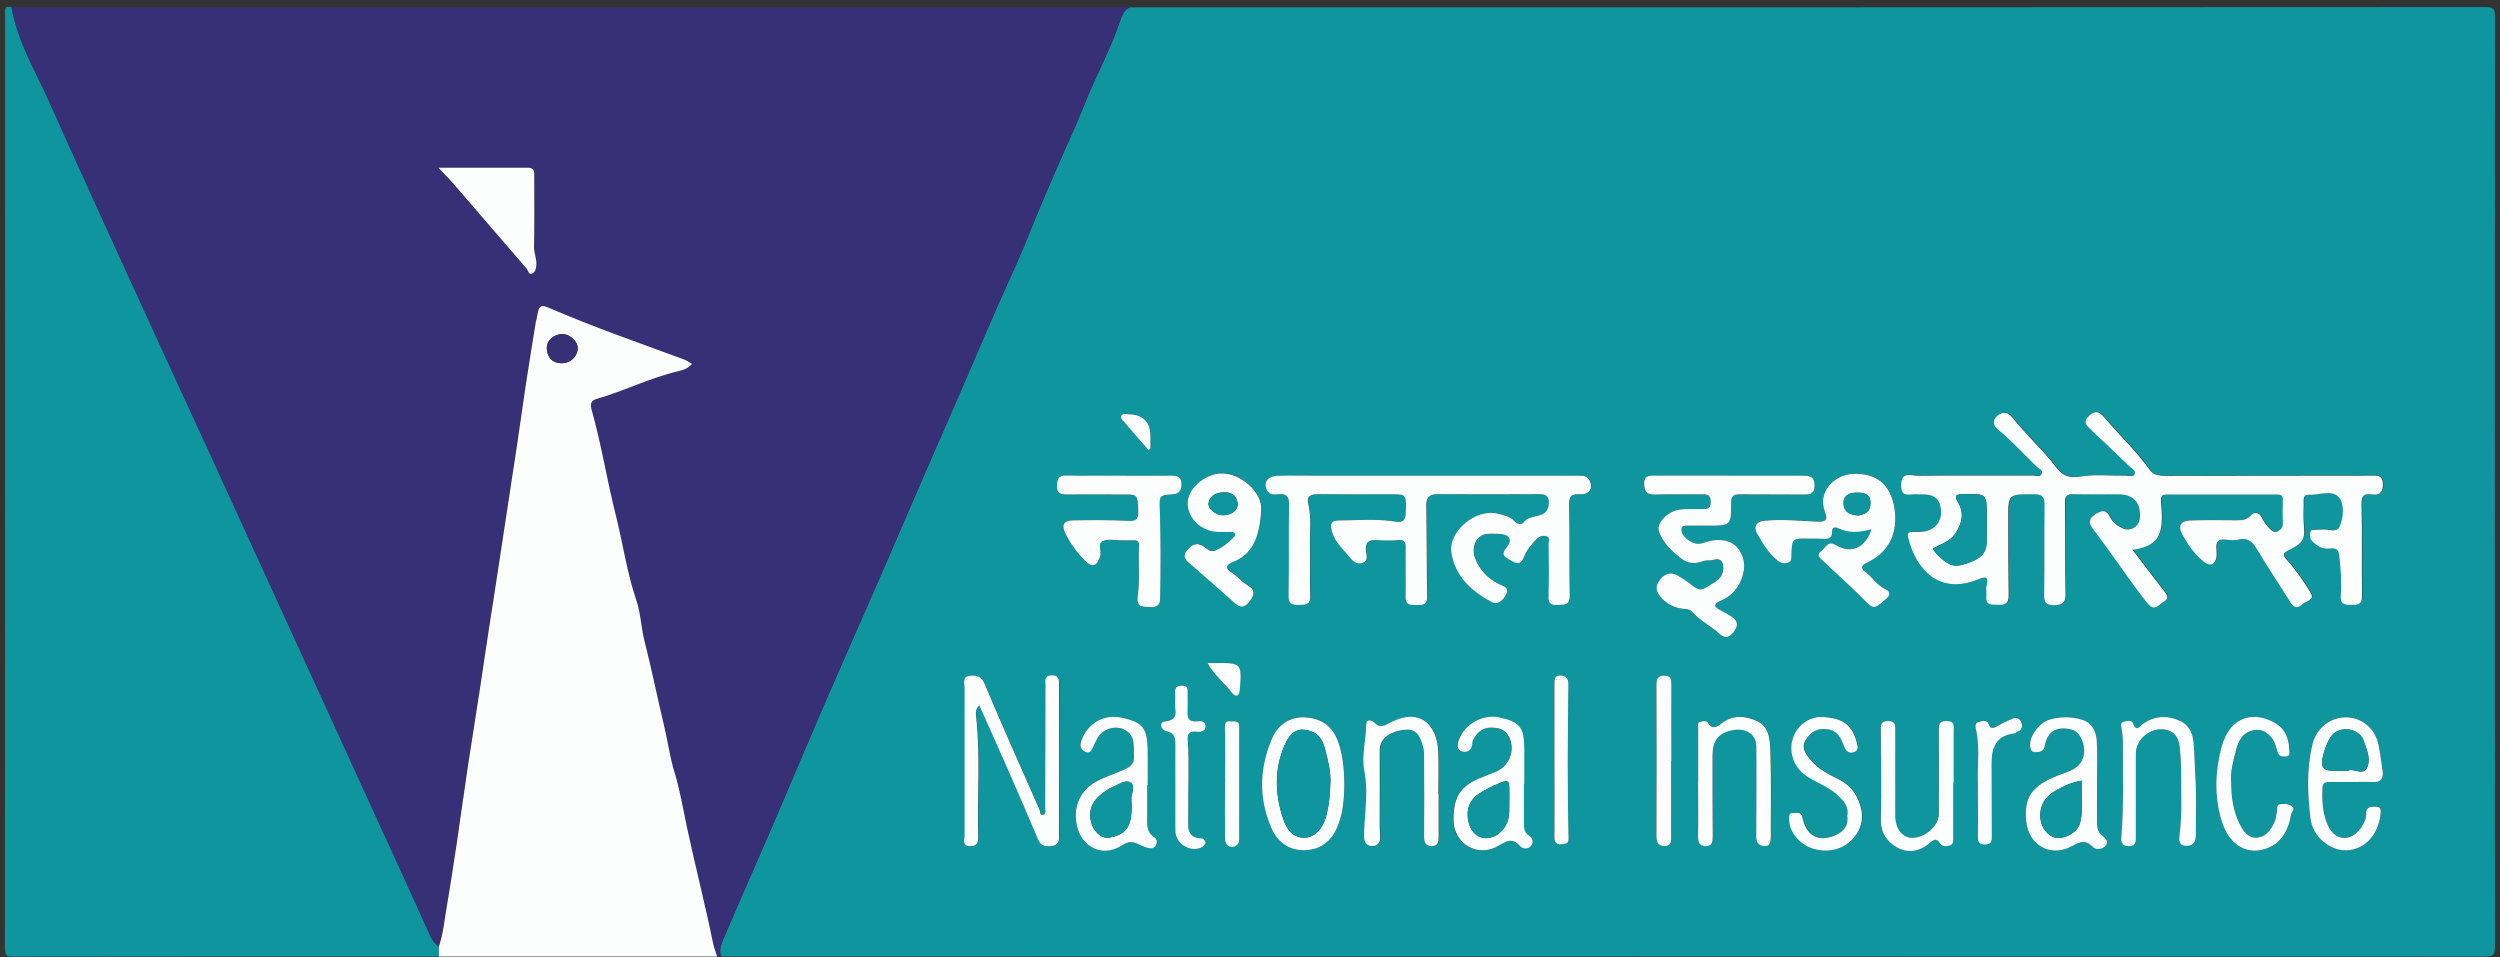 <svg width="141" height="54" viewBox="0 0 141 54" fill="none" xmlns="http://www.w3.org/2000/svg">
<rect x="0" y="0" width="141" height="54" fill="#333333" stroke="none"/>
<g clip-path="url(#clip0_20_301)">
<path d="M63.716 0.415C89.198 0.415 114.68 0.415 140.162 0.398C140.654 0.398 140.722 0.523 140.717 0.978C140.705 18.445 140.705 35.913 140.717 53.38C140.717 53.847 140.637 53.955 140.15 53.955C106.99 53.938 73.824 53.943 40.663 53.943C40.522 53.494 40.737 53.096 40.901 52.721C41.773 50.669 42.685 48.628 43.568 46.582C44.57 44.252 45.55 41.904 46.558 39.573C47.583 37.203 48.636 34.85 49.667 32.48C50.958 29.512 52.226 26.528 53.534 23.567C54.418 21.56 55.267 19.537 56.145 17.53C56.768 16.109 57.442 14.705 58.014 13.261C58.506 12.016 59.044 10.789 59.571 9.561C60.114 8.299 60.703 7.054 61.213 5.775C61.819 4.24 62.629 2.797 63.155 1.233C63.263 0.909 63.371 0.574 63.716 0.415ZM120.275 31.002C121.56 30.825 121.979 30.325 121.956 29.08C121.956 28.808 121.922 28.535 121.905 28.262C121.888 28.04 121.934 27.881 122.211 27.881C124.295 27.881 126.385 27.881 128.468 27.881C128.678 27.881 128.791 27.938 128.78 28.182C128.763 28.631 128.769 29.08 128.78 29.529C128.78 29.74 128.672 29.854 128.514 29.944C128.321 30.058 128.191 29.944 128.055 29.819C127.868 29.643 127.721 29.439 127.608 29.205C127.443 28.87 127.189 28.83 126.962 29.075C126.707 29.348 126.424 29.336 126.107 29.331C125.252 29.331 124.391 29.314 123.536 29.342C123.044 29.359 122.857 29.643 123.083 30.07C123.406 30.689 123.808 31.274 124.374 31.706C124.703 31.957 124.997 31.803 125.043 31.371C125.071 31.081 124.963 30.7 125.11 30.53C125.297 30.314 125.694 30.484 125.999 30.45C126.079 30.445 126.158 30.45 126.232 30.433C126.702 30.302 127.007 30.45 127.268 30.877C127.908 31.934 128.593 32.968 129.25 34.02C129.454 34.344 129.68 34.247 129.89 34.066C130.094 33.889 130.609 33.844 130.343 33.406C129.952 32.769 129.522 32.139 129.023 31.581C128.752 31.274 128.78 31.189 129.097 31.03C129.975 30.575 130.037 30.439 129.958 29.461C129.929 29.132 129.946 28.796 129.958 28.466C129.963 28.228 129.878 27.87 130.258 27.892C130.852 27.927 131.623 27.551 131.996 28.108C132.251 28.489 132.2 29.205 131.979 29.694C131.809 30.075 131.305 29.797 130.96 29.859C130.864 29.876 130.762 29.859 130.671 29.87C130.552 29.888 130.365 29.808 130.331 30.001C130.303 30.166 130.269 30.331 130.422 30.49C130.705 30.791 131.022 30.979 131.453 30.928C131.736 30.894 131.923 30.951 131.962 31.309C132.047 32.065 132.104 32.821 132.047 33.577C132.008 34.083 132.257 34.105 132.642 34.105C133.01 34.105 133.259 34.105 133.248 33.599C133.219 31.877 133.259 30.155 133.219 28.438C133.208 27.949 133.355 27.807 133.803 27.87C134.239 27.932 134.431 27.773 134.426 27.29C134.426 26.75 134.08 26.818 133.752 26.818C129.969 26.818 126.186 26.818 122.404 26.829C121.99 26.829 121.532 26.852 121.282 26.5C120.524 25.42 119.561 24.527 118.712 23.533C118.474 23.248 118.247 23.095 117.879 23.413C117.483 23.754 117.681 23.965 117.947 24.215C118.672 24.897 119.391 25.579 120.105 26.267C120.241 26.397 120.495 26.517 120.433 26.704C120.365 26.926 120.093 26.818 119.912 26.818C119.057 26.829 118.179 26.727 117.347 26.869C116.747 26.971 116.362 26.824 116.045 26.403C115.269 25.38 114.306 24.527 113.513 23.521C113.253 23.197 112.941 23.203 112.658 23.453C112.364 23.709 112.488 24.033 112.715 24.215C113.508 24.857 114.182 25.613 114.906 26.318C115.025 26.437 115.263 26.494 115.184 26.704C115.105 26.915 114.878 26.807 114.719 26.812C112.556 26.818 110.393 26.801 108.23 26.824C107.856 26.824 107.267 26.54 107.25 27.335C107.233 28.148 107.822 27.802 108.202 27.87C108.258 27.881 108.321 27.87 108.377 27.87C109.108 27.864 109.414 28.086 109.493 28.683C109.578 29.325 109.244 29.819 108.604 29.956C108.377 30.001 108.139 29.99 107.907 29.99C107.698 29.99 107.585 30.024 107.647 30.291C108.055 32.048 109.374 33.582 111.599 32.661C112.018 32.491 112.205 32.497 112.069 33.025C112.024 33.207 112.069 33.417 112.058 33.611C112.007 34.196 112.426 34.083 112.76 34.099C113.151 34.122 113.321 33.986 113.315 33.565C113.293 32.139 113.298 30.712 113.293 29.285C113.293 27.847 113.292 27.858 114.736 27.864C115.184 27.864 115.354 27.989 115.342 28.466C115.314 30.149 115.342 31.832 115.32 33.514C115.314 33.963 115.422 34.128 115.892 34.122C116.373 34.117 116.532 33.969 116.526 33.469C116.492 31.769 116.515 30.064 116.492 28.364C116.492 27.989 116.588 27.847 116.973 27.858C117.811 27.881 118.649 27.87 119.487 27.87C120.359 27.87 120.771 28.309 120.722 29.188C120.694 29.689 120.184 29.996 119.731 29.779C119.431 29.637 119.176 29.45 119.023 29.132C118.836 28.734 118.593 28.751 118.23 28.972C117.834 29.211 117.811 29.484 118.043 29.785C119.114 31.166 120.054 32.639 121.141 34.009C121.56 34.537 121.798 34.071 122.07 33.923C122.438 33.724 122.211 33.48 122.036 33.258C121.469 32.531 120.909 31.792 120.297 30.99L120.275 31.002ZM80.602 26.829C78.558 26.829 76.508 26.829 74.464 26.829C73.682 26.829 72.906 26.818 72.125 26.829C71.542 26.841 71.287 27.148 71.451 27.597C71.576 27.927 71.87 27.898 72.136 27.875C72.55 27.841 72.731 27.961 72.72 28.427C72.691 30.149 72.72 31.871 72.691 33.588C72.686 34.031 72.85 34.128 73.235 34.117C73.603 34.111 73.931 34.156 73.914 33.599C73.88 32.661 73.92 31.724 73.897 30.786C73.875 29.99 73.988 29.194 73.801 28.398C73.699 27.983 73.96 27.864 74.345 27.87C75.789 27.887 77.233 27.87 78.671 27.881C79.328 27.881 79.351 27.961 79.3 28.978C79.271 29.581 78.852 29.433 78.541 29.393C77.527 29.257 76.519 29.348 75.511 29.353C75.019 29.353 75.03 29.626 75.149 30.018C75.324 30.604 75.777 30.979 76.134 31.422C76.304 31.633 76.564 31.883 76.893 31.741C77.204 31.604 77.074 31.286 77.057 31.058C77.012 30.57 77.227 30.433 77.669 30.462C78.059 30.49 78.45 30.496 78.835 30.462C79.198 30.427 79.311 30.536 79.3 30.905C79.277 31.826 79.311 32.741 79.294 33.662C79.283 34.202 79.645 34.111 79.974 34.122C80.313 34.134 80.517 34.071 80.511 33.645C80.477 31.945 80.489 30.24 80.46 28.54C80.455 28.069 80.619 27.87 81.1 27.87C83.009 27.887 84.923 27.887 86.831 27.87C87.244 27.87 87.397 28.017 87.369 28.421C87.307 29.325 86.316 28.944 85.959 29.456C85.846 29.615 85.608 29.586 85.449 29.404C85.189 29.114 84.815 29.046 84.47 28.967C83.241 28.666 81.678 29.99 81.876 31.189C82.097 32.514 83.003 33.338 84.118 33.94C84.487 34.139 84.781 33.889 84.962 33.531C85.166 33.127 84.826 33.071 84.6 32.963C83.937 32.644 83.45 32.156 83.207 31.462C82.986 30.837 83.292 30.2 83.83 30.121C84.056 30.087 84.294 30.104 84.532 30.109C85.149 30.121 85.364 30.439 84.979 30.894C84.617 31.32 84.968 31.451 85.172 31.576C85.427 31.729 85.766 31.951 85.959 31.439C86.112 31.036 86.384 30.717 86.684 30.405C86.865 30.212 87.052 30.189 87.256 30.251C87.448 30.314 87.358 30.518 87.358 30.661C87.369 31.638 87.386 32.616 87.352 33.594C87.335 34.02 87.471 34.145 87.873 34.122C88.235 34.099 88.564 34.156 88.552 33.594C88.518 31.894 88.552 30.189 88.518 28.489C88.507 28 88.637 27.836 89.13 27.875C89.651 27.915 89.889 27.546 89.679 27.108C89.538 26.807 89.254 26.829 88.977 26.829C86.191 26.829 83.399 26.829 80.613 26.829H80.602ZM97.505 26.829C96.101 26.829 94.696 26.829 93.292 26.829C92.958 26.829 92.714 26.864 92.731 27.29C92.743 27.676 92.845 27.91 93.298 27.898C94.153 27.875 95.013 27.892 95.868 27.887C96.163 27.887 96.469 27.824 96.486 28.285C96.503 28.802 96.152 28.705 95.846 28.717C95.478 28.728 95.104 28.7 94.736 28.745C94.051 28.83 93.388 29.529 93.57 30.007C93.807 30.644 94.3 31.104 94.827 31.513C95.2 31.803 95.597 31.82 96.033 31.661C96.231 31.587 96.441 31.638 96.656 31.576C96.95 31.491 97.199 31.599 97.194 32.019C97.194 32.69 96.661 32.849 96.237 33.133C95.88 33.372 95.648 33.207 95.387 32.98C95.166 32.798 94.917 32.65 94.674 32.497C94.226 32.218 93.864 32.355 93.575 32.764C93.286 33.173 93.479 33.503 93.773 33.798C94.096 34.117 94.498 34.304 94.951 34.344C95.132 34.361 95.314 34.372 95.433 34.509C95.874 35.015 96.486 35.31 96.973 35.748C97.312 36.055 97.539 35.958 97.771 35.668C98.026 35.356 98.066 35.043 97.675 34.793C97.477 34.668 97.278 34.543 97.069 34.441C96.673 34.247 96.576 34.077 97.069 33.878C97.556 33.679 97.913 33.321 98.139 32.855C98.439 32.23 98.479 31.57 98.066 30.99C97.72 30.501 97.171 30.422 96.605 30.484C96.378 30.513 96.163 30.604 95.936 30.661C95.529 30.763 94.917 30.365 94.844 29.961C94.804 29.728 94.9 29.649 95.127 29.654C95.517 29.666 95.908 29.654 96.299 29.654C97.624 29.654 97.641 29.654 97.635 28.358C97.635 27.938 97.805 27.881 98.156 27.887C99.328 27.904 100.495 27.887 101.667 27.898C102.046 27.898 102.358 27.909 102.341 27.364C102.33 26.841 102.018 26.835 101.65 26.835C100.268 26.835 98.881 26.835 97.499 26.835L97.505 26.829ZM105.552 29.853C105.212 30.916 104.391 31.252 103.524 30.723C103.071 30.45 102.953 30.928 102.709 31.093C102.42 31.286 102.658 31.468 102.8 31.604C103.541 32.315 104.317 32.997 105.042 33.724C105.699 34.384 105.671 34.395 106.384 33.776C106.65 33.548 106.605 33.344 106.361 33.236C105.874 33.025 105.631 32.559 105.229 32.264C104.963 32.065 104.934 31.9 105.303 31.729C106.463 31.184 106.984 30.223 106.888 28.967C106.775 27.489 105.982 26.642 104.481 26.721C103.53 26.773 102.466 27.676 102.936 28.87C103.117 29.331 102.947 29.433 102.539 29.416C101.531 29.376 100.518 29.268 99.51 29.365C99.068 29.41 98.887 29.706 99.102 30.081C99.419 30.632 99.742 31.178 100.246 31.599C100.444 31.763 100.625 31.792 100.829 31.735C101.067 31.667 101.033 31.439 101.044 31.246C101.078 30.365 101.089 30.354 101.99 30.371C102.245 30.371 102.499 30.371 102.749 30.382C103.066 30.405 103.355 30.41 103.338 29.961C103.332 29.706 103.553 29.723 103.666 29.779C104.278 30.092 104.9 30.018 105.552 29.848V29.853ZM55.245 39.778C55.794 41.006 56.337 42.205 56.864 43.41C57.442 44.729 58.008 46.048 58.574 47.372C58.733 47.742 59.027 47.764 59.344 47.719C59.588 47.685 59.746 47.56 59.746 47.258C59.735 44.343 59.741 41.427 59.746 38.516C59.746 38.169 59.577 38.061 59.276 38.096C58.886 38.135 58.982 38.448 58.982 38.681C58.971 40.989 58.971 43.297 58.965 45.604C58.965 45.73 59.039 45.911 58.869 45.957C58.654 46.014 58.699 45.792 58.654 45.69C57.617 43.331 56.558 40.983 55.567 38.607C55.369 38.135 55.092 38.078 54.718 38.118C54.27 38.169 54.418 38.545 54.418 38.812C54.418 41.591 54.418 44.365 54.418 47.145C54.418 47.401 54.259 47.708 54.724 47.73C55.154 47.753 55.194 47.474 55.188 47.167C55.126 44.962 55.318 42.757 55.086 40.557C55.063 40.324 54.984 40.051 55.256 39.784L55.245 39.778ZM63.172 26.829C62.159 26.829 61.145 26.841 60.132 26.824C59.707 26.818 59.622 27 59.611 27.392C59.599 27.802 59.769 27.892 60.126 27.892C61.157 27.881 62.193 27.892 63.223 27.892C64.192 27.892 64.158 27.892 64.197 28.836C64.22 29.342 64.027 29.399 63.58 29.382C62.566 29.336 61.553 29.336 60.539 29.353C59.984 29.365 59.848 29.615 60.092 30.104C60.364 30.661 60.732 31.155 61.157 31.593C61.609 32.053 61.864 31.957 62.051 31.371C62.147 31.076 61.842 30.644 62.249 30.502C62.544 30.399 62.906 30.479 63.235 30.479C63.467 30.479 63.705 30.484 63.937 30.479C64.163 30.467 64.26 30.57 64.243 30.791C64.186 31.724 64.299 32.661 64.169 33.594C64.129 33.878 64.124 34.208 64.531 34.225C64.9 34.242 65.421 34.372 65.432 33.787C65.466 32.104 65.471 30.422 65.415 28.739C65.392 28.006 65.358 27.938 66.083 27.892C66.457 27.87 66.638 27.733 66.638 27.324C66.638 26.915 66.434 26.829 66.089 26.835C65.115 26.846 64.141 26.835 63.167 26.835L63.172 26.829ZM71.14 28.722C71.23 27.79 69.951 26.568 68.744 26.699C67.884 26.795 66.983 27.591 66.995 28.375C67.006 29.234 67.748 29.944 68.682 29.99C68.914 30.001 69.147 29.99 69.384 29.99C69.475 29.99 69.6 29.996 69.645 30.052C69.741 30.177 69.605 30.263 69.531 30.342C69.26 30.649 68.931 30.882 68.558 31.036C68.224 31.178 68.031 30.86 67.782 30.746C67.357 30.558 67.119 30.825 66.91 31.098C66.751 31.303 66.825 31.525 67.017 31.689C67.872 32.44 68.739 33.173 69.577 33.94C69.888 34.225 70.132 34.344 70.443 33.963C70.738 33.605 70.879 33.287 70.364 32.991C70.03 32.798 69.798 32.48 69.464 32.269C69.18 32.093 69.073 31.877 69.543 31.689C70.624 31.258 71.049 30.365 71.145 28.711L71.14 28.722ZM64.707 44.269C64.707 44.269 64.718 44.269 64.724 44.269C64.724 43.603 64.735 42.938 64.724 42.279C64.696 41.051 64.447 40.739 63.291 40.483C62.238 40.244 61.309 40.796 60.97 41.813C60.868 42.109 60.97 42.273 61.179 42.393C61.44 42.541 61.553 42.347 61.644 42.131C61.717 41.955 61.813 41.785 61.904 41.614C62.176 41.114 62.878 40.898 63.388 41.142C64.067 41.466 63.914 42.092 63.948 42.654C63.982 43.2 63.574 43.336 63.201 43.49C62.255 43.893 61.202 44.115 60.783 45.275C60.528 45.974 60.698 47.037 61.27 47.56C61.836 48.071 62.589 48.134 63.32 47.651C63.625 47.452 63.874 47.457 64.175 47.599C64.344 47.685 64.52 47.764 64.701 47.816C64.865 47.861 65.058 47.889 65.171 47.702C65.273 47.531 65.251 47.321 65.103 47.224C64.633 46.923 64.696 46.468 64.696 46.025C64.696 45.44 64.696 44.854 64.696 44.269H64.707ZM118.276 44.178C118.276 44.178 118.276 44.178 118.27 44.178C118.27 43.376 118.298 42.575 118.259 41.779C118.23 41.228 117.976 40.756 117.409 40.585C116.815 40.409 116.203 40.403 115.592 40.585C115.048 40.744 114.487 41.455 114.499 41.995C114.499 42.234 114.544 42.45 114.833 42.427C115.048 42.41 115.269 42.393 115.325 42.069C115.473 41.239 115.999 40.938 116.86 41.154C117.33 41.273 117.658 42.057 117.511 42.637C117.319 43.41 116.633 43.507 116.056 43.74C114.759 44.263 114.131 44.831 114.272 46.292C114.408 47.719 115.688 48.356 116.849 47.73C117.279 47.497 117.596 47.321 118.015 47.753C118.196 47.935 118.553 47.929 118.751 47.708C118.961 47.474 118.74 47.27 118.564 47.128C118.304 46.917 118.27 46.645 118.27 46.343C118.27 45.621 118.27 44.9 118.27 44.178H118.276ZM85.953 44.212C85.953 43.882 85.953 43.547 85.953 43.217C85.953 42.887 85.953 42.552 85.953 42.222C85.942 41.034 85.693 40.722 84.572 40.472C83.637 40.261 82.59 40.835 82.261 41.733C82.165 42.006 82.131 42.319 82.476 42.398C82.748 42.461 83.003 42.319 83.02 41.967C83.02 41.91 83.02 41.847 83.043 41.796C83.241 41.364 83.558 41.051 84.045 41.046C84.402 41.046 84.792 41.097 85.019 41.444C85.483 42.16 85.189 43.132 84.419 43.495C84.158 43.621 83.886 43.723 83.615 43.825C82.374 44.297 81.961 44.9 81.961 46.224C81.961 47.651 83.371 48.384 84.498 47.708C84.985 47.418 85.291 47.247 85.715 47.73C85.874 47.907 86.163 47.923 86.338 47.708C86.497 47.514 86.423 47.27 86.231 47.145C85.914 46.934 85.925 46.639 85.931 46.326C85.931 45.621 85.931 44.917 85.931 44.217L85.953 44.212ZM75.828 44.286C75.817 43.444 75.766 42.694 75.528 41.972C75.217 41 74.628 40.528 73.637 40.455C72.827 40.392 72.097 40.807 71.734 41.671C71.026 43.342 70.993 45.053 71.723 46.724C72.04 47.452 72.669 47.935 73.495 47.946C74.35 47.958 75.007 47.554 75.381 46.753C75.76 45.946 75.811 45.076 75.828 44.286ZM132.704 44.098C133.072 44.098 133.446 44.075 133.814 44.104C134.301 44.144 134.448 43.899 134.386 43.467C134.318 42.973 134.256 42.478 134.154 41.989C133.95 41.046 133.18 40.426 132.274 40.449C131.396 40.466 130.643 41.091 130.428 41.972C130.094 43.37 130.145 44.78 130.32 46.184C130.445 47.173 131.385 47.963 132.296 47.952C133.519 47.941 134.216 46.878 134.278 45.803C134.29 45.582 134.21 45.474 133.978 45.491C133.763 45.502 133.531 45.474 133.463 45.752C133.44 45.843 133.463 45.951 133.452 46.042C133.333 46.645 132.812 47.207 132.33 47.247C131.775 47.293 131.458 46.912 131.277 46.491C130.994 45.832 130.954 45.104 131 44.388C131.017 44.115 131.215 44.098 131.419 44.098C131.849 44.098 132.274 44.098 132.704 44.098ZM81.151 44.803C81.151 44.803 81.151 44.803 81.146 44.803C81.146 44.001 81.174 43.2 81.14 42.398C81.066 40.784 80.024 39.869 78.32 40.818C78.071 40.955 77.839 41.057 77.573 40.784C77.431 40.636 77.08 40.5 77.074 40.898C77.069 41.751 76.802 42.609 76.967 43.45C77.114 44.212 77.091 44.968 77.034 45.718C76.995 46.218 76.95 46.718 76.955 47.224C76.955 47.537 77.136 47.747 77.465 47.725C77.759 47.702 77.884 47.492 77.861 47.19C77.844 46.917 77.839 46.645 77.839 46.372C77.839 45.025 77.856 43.678 77.839 42.33C77.833 41.574 78.552 41.239 79.198 41.171C79.815 41.102 80.058 41.358 80.274 42.08C80.336 42.296 80.341 42.501 80.341 42.711C80.341 44.195 80.353 45.684 80.341 47.167C80.341 47.492 80.415 47.719 80.761 47.73C81.146 47.742 81.168 47.458 81.163 47.162C81.163 46.383 81.163 45.599 81.163 44.814L81.151 44.803ZM110.167 44.178H110.184C110.184 43.2 110.184 42.222 110.184 41.245C110.184 40.955 110.269 40.67 109.782 40.665C109.317 40.665 109.346 40.909 109.346 41.216C109.351 42.779 109.351 44.348 109.346 45.911C109.346 46.588 108.542 47.276 107.811 47.253C107.279 47.236 106.894 46.724 106.888 45.991C106.877 44.388 106.877 42.785 106.888 41.176C106.888 40.87 106.888 40.665 106.475 40.665C106.044 40.665 106.073 40.909 106.073 41.194C106.084 42.859 106.129 44.519 106.073 46.178C106.05 46.946 106.407 47.463 106.967 47.787C107.59 48.145 108.287 48.026 108.83 47.543C109.085 47.315 109.215 47.27 109.402 47.56C109.549 47.787 109.782 47.742 109.98 47.679C110.189 47.611 110.155 47.401 110.155 47.23C110.155 46.213 110.155 45.195 110.155 44.178H110.167ZM95.784 44.132C95.784 45.127 95.795 46.127 95.784 47.122C95.784 47.457 95.829 47.725 96.225 47.719C96.61 47.713 96.61 47.429 96.61 47.133C96.599 45.627 96.599 44.127 96.599 42.62C96.599 41.785 96.905 41.353 97.715 41.182C98.411 41.034 99.091 41.341 99.068 42.171C99.062 42.444 99.074 42.717 99.074 42.99C99.074 44.377 99.074 45.764 99.062 47.151C99.062 47.48 99.187 47.696 99.51 47.713C99.866 47.736 99.883 47.463 99.883 47.19C99.883 45.587 99.917 43.984 99.861 42.387C99.838 41.756 99.821 40.995 99.124 40.671C98.468 40.364 97.766 40.284 97.109 40.795C96.882 40.972 96.593 41.182 96.344 40.767C96.248 40.602 96.055 40.67 95.919 40.699C95.699 40.744 95.789 40.949 95.789 41.086C95.784 42.103 95.789 43.115 95.789 44.132H95.784ZM120.467 44.803C120.467 44.041 120.467 43.279 120.467 42.512C120.467 41.688 121.294 41.012 122.104 41.148C122.619 41.233 122.862 41.574 122.925 42.04C122.993 42.58 123.021 43.126 123.021 43.666C123.015 44.797 123.078 45.928 122.936 47.059C122.896 47.367 122.868 47.73 123.355 47.708C123.768 47.691 123.859 47.418 123.853 47.065C123.848 45.968 123.899 44.871 123.825 43.78C123.785 43.16 123.785 42.535 123.729 41.921C123.678 41.392 123.497 40.898 122.953 40.653C122.234 40.329 121.537 40.364 120.88 40.813C120.682 40.949 120.507 41.33 120.309 40.79C120.235 40.585 119.952 40.665 119.776 40.705C119.567 40.75 119.64 40.972 119.663 41.102C119.714 41.392 119.742 41.677 119.737 41.972C119.725 43.689 119.799 45.411 119.652 47.128C119.629 47.435 119.629 47.73 120.076 47.725C120.501 47.725 120.467 47.429 120.467 47.156C120.467 46.372 120.467 45.593 120.467 44.809V44.803ZM104.198 45.974C104.329 46.593 103.915 47.059 103.111 47.236C102.454 47.378 101.956 47.031 101.752 46.36C101.724 46.269 101.69 46.178 101.673 46.082C101.61 45.775 101.367 45.849 101.169 45.843C100.891 45.837 100.937 46.036 100.931 46.207C100.914 46.946 101.593 47.73 102.477 47.912C103.264 48.071 104.011 47.872 104.544 47.281C105.025 46.747 105.167 46.076 104.917 45.343C104.702 44.718 104.34 44.263 103.757 43.967C103.168 43.672 102.573 43.382 102.143 42.859C101.86 42.512 101.559 42.16 101.894 41.677C102.182 41.25 102.522 41.04 103.094 41.125C103.745 41.222 103.859 41.705 104.057 42.154C104.164 42.399 104.323 42.489 104.561 42.427C104.838 42.353 104.821 42.143 104.759 41.91C104.476 40.824 103.926 40.523 102.907 40.432C101.814 40.335 100.937 41.319 101.061 42.393C101.129 43.007 101.452 43.467 101.967 43.803C102.539 44.172 103.202 44.394 103.7 44.877C104.017 45.184 104.306 45.496 104.215 45.974H104.198ZM125.847 44.132C125.779 43.558 125.966 42.91 126.124 42.285C126.254 41.773 126.532 41.267 127.16 41.176C127.613 41.108 127.947 41.347 128.18 41.688C128.321 41.898 128.389 42.165 128.463 42.416C128.536 42.66 128.712 42.683 128.916 42.671C129.216 42.66 129.12 42.433 129.12 42.285C129.114 41.677 128.893 41.125 128.372 40.807C127.217 40.102 125.79 40.301 125.297 42.137C124.929 43.518 124.884 44.962 125.32 46.343C125.75 47.713 126.815 48.293 127.959 47.81C128.74 47.48 129.091 46.747 129.227 45.928C129.25 45.781 129.482 45.621 129.261 45.462C129.074 45.331 128.848 45.326 128.633 45.349C128.383 45.377 128.451 45.587 128.423 45.758C128.389 45.985 128.361 46.218 128.265 46.423C128.066 46.832 127.772 47.207 127.296 47.242C126.821 47.276 126.549 46.912 126.345 46.514C125.977 45.798 125.847 45.03 125.847 44.138V44.132ZM66.293 44.331C66.293 45.172 66.293 46.008 66.293 46.849C66.298 47.548 67.074 48.077 67.719 47.81C67.833 47.764 67.952 47.645 68.003 47.537C68.025 47.48 67.895 47.281 67.827 47.281C66.859 47.276 67.034 46.542 67.023 45.98C67 44.553 67.091 43.132 66.995 41.705C66.972 41.364 67.114 41.239 67.436 41.262C67.691 41.284 67.997 41.284 68.003 40.955C68.008 40.631 67.703 40.659 67.47 40.676C67.119 40.699 66.972 40.545 66.989 40.193C67.006 39.824 66.989 39.448 66.989 39.079C66.989 38.852 67.006 38.664 66.672 38.664C66.349 38.664 66.264 38.783 66.281 39.079C66.298 39.409 66.258 39.744 66.298 40.074C66.338 40.415 66.202 40.58 65.896 40.648C65.732 40.682 65.5 40.67 65.488 40.892C65.477 41.074 65.658 41.211 65.823 41.245C66.253 41.33 66.298 41.626 66.293 41.984C66.281 42.762 66.293 43.547 66.293 44.325V44.331ZM94.255 42.916C94.255 42.916 94.26 42.916 94.266 42.916C94.266 41.489 94.26 40.062 94.266 38.641C94.266 38.334 94.255 38.09 93.853 38.101C93.479 38.107 93.422 38.329 93.422 38.641C93.428 41.472 93.428 44.303 93.422 47.133C93.422 47.48 93.501 47.713 93.881 47.719C94.294 47.719 94.249 47.412 94.249 47.133C94.249 45.73 94.249 44.32 94.249 42.916H94.255ZM87.669 42.813C87.669 44.274 87.669 45.741 87.669 47.202C87.669 47.497 87.76 47.628 88.071 47.611C88.309 47.594 88.473 47.577 88.467 47.258C88.394 44.371 88.422 41.483 88.456 38.596C88.456 38.283 88.349 38.113 88.037 38.09C87.652 38.061 87.663 38.329 87.669 38.596C87.669 40 87.669 41.404 87.669 42.808V42.813ZM111.56 44.28C111.56 45.354 111.571 46.23 111.56 47.111C111.56 47.429 111.588 47.634 111.984 47.611C112.364 47.594 112.347 47.389 112.347 47.105C112.33 45.758 112.347 44.411 112.336 43.063C112.33 42.148 112.585 41.455 113.632 41.347C113.683 41.347 113.729 41.284 113.779 41.262C114.08 41.154 114.091 40.898 113.995 40.688C113.91 40.506 113.746 40.42 113.474 40.528C113.185 40.648 112.913 40.779 112.653 40.938C112.488 41.034 112.268 41.102 112.205 40.909C112.081 40.511 111.792 40.659 111.594 40.705C111.345 40.761 111.435 41.046 111.469 41.205C111.69 42.285 111.492 43.376 111.565 44.269L111.56 44.28ZM69.096 44.075C69.096 45.15 69.09 46.218 69.096 47.293C69.096 47.673 69.407 47.867 69.707 47.696C69.934 47.571 69.9 47.338 69.9 47.122C69.9 45.133 69.9 43.143 69.9 41.154C69.9 41.097 69.9 41.034 69.9 40.977C69.905 40.591 69.622 40.693 69.407 40.671C69.129 40.642 69.084 40.75 69.09 41.029C69.118 42.04 69.101 43.058 69.101 44.07L69.096 44.075ZM68.099 37.391C68.49 38.101 69.09 38.533 69.509 39.113C69.611 39.255 69.883 39.352 69.917 38.943C70.047 37.385 70.041 37.374 68.495 37.391C68.399 37.391 68.303 37.391 68.099 37.391ZM64.764 25.369C64.803 25.346 64.843 25.323 64.882 25.306C64.882 25.073 64.882 24.84 64.882 24.607C64.882 23.777 64.465 23.358 63.631 23.351C63.501 23.351 63.342 23.288 63.252 23.419C63.155 23.567 63.297 23.669 63.382 23.766C63.841 24.3 64.299 24.834 64.764 25.363V25.369Z" fill="#0F959E"/>
<path d="M63.717 0.415C63.371 0.58 63.264 0.915 63.156 1.233C62.629 2.797 61.82 4.24 61.214 5.775C60.71 7.054 60.115 8.299 59.572 9.561C59.045 10.789 58.507 12.016 58.014 13.261C57.442 14.705 56.769 16.109 56.146 17.53C55.268 19.537 54.419 21.56 53.535 23.567C52.227 26.528 50.959 29.512 49.667 32.48C48.637 34.844 47.584 37.203 46.559 39.574C45.551 41.904 44.571 44.252 43.569 46.582C42.685 48.628 41.774 50.669 40.902 52.721C40.743 53.096 40.528 53.494 40.664 53.943H40.432C40.352 53.693 40.251 53.449 40.2 53.193C39.758 51.01 39.197 48.856 38.733 46.679C38.512 45.639 38.342 44.57 38.02 43.53C37.77 42.717 37.651 41.83 37.453 40.995C37.068 39.392 36.745 37.772 36.338 36.174C36.145 35.418 36.128 34.594 35.885 33.889C35.347 32.303 35.126 30.655 34.712 29.046C34.209 27.074 33.903 25.056 33.348 23.095C33.252 22.742 33.331 22.578 33.631 22.492C35.182 22.049 36.638 21.304 38.218 20.935C38.472 20.878 38.79 20.799 39.01 20.52C38.846 20.423 38.722 20.327 38.58 20.276C36.1 19.355 33.603 18.496 31.168 17.451C30.415 17.127 30.398 17.161 30.245 17.996C30.239 18.036 30.216 18.07 30.211 18.104C30.024 19.252 29.837 20.401 29.661 21.555C29.486 22.708 29.333 23.862 29.157 25.016C28.976 26.227 28.789 27.438 28.602 28.648C28.421 29.842 28.246 31.036 28.059 32.23C27.889 33.327 27.713 34.424 27.549 35.521C27.374 36.68 27.204 37.84 27.028 38.999C26.813 40.381 26.587 41.762 26.383 43.143C26.168 44.564 25.975 45.991 25.766 47.412C25.59 48.606 25.409 49.794 25.205 50.982C25.069 51.783 24.995 52.602 24.735 53.386C24.497 53.233 24.35 53.022 24.237 52.761C23.529 51.175 22.804 49.595 22.079 48.014C20.732 45.064 19.378 42.114 18.03 39.164C15.941 34.6 13.857 30.035 11.768 25.477C10.573 22.868 9.366 20.27 8.172 17.661C6.348 13.665 4.519 9.675 2.724 5.673C1.954 3.95 0.952 2.319 0.635 0.415H63.7H63.717ZM24.735 9.459C25.114 9.862 25.369 10.112 25.601 10.385C26.972 11.971 28.336 13.568 29.712 15.154C29.803 15.256 29.809 15.512 30.018 15.427C30.199 15.353 30.239 15.148 30.256 14.95C30.284 14.597 30.12 14.279 30.126 13.921C30.154 12.613 30.137 11.306 30.137 9.999C30.137 9.743 30.177 9.459 29.792 9.459C28.167 9.459 26.541 9.459 24.735 9.459Z" fill="#373076"/>
<path d="M0.646 0.415C0.968 2.319 1.965 3.951 2.735 5.673C4.53 9.68 6.359 13.671 8.183 17.661C9.372 20.27 10.584 22.873 11.778 25.477C13.868 30.041 15.952 34.605 18.041 39.164C19.389 42.114 20.742 45.064 22.09 48.014C22.815 49.595 23.54 51.175 24.247 52.761C24.366 53.022 24.508 53.233 24.746 53.386C24.746 53.574 24.746 53.756 24.746 53.943C16.75 53.943 8.755 53.943 0.759 53.955C0.357 53.955 0.277 53.875 0.277 53.471C0.289 35.941 0.289 18.411 0.289 0.875C0.289 0.637 0.17 0.296 0.64 0.404L0.646 0.415Z" fill="#0F959E"/>
<path d="M24.752 53.949C24.752 53.761 24.752 53.579 24.752 53.392C25.012 52.613 25.08 51.794 25.222 50.987C25.426 49.799 25.601 48.606 25.783 47.418C25.992 45.997 26.185 44.57 26.4 43.149C26.609 41.768 26.836 40.386 27.045 39.005C27.221 37.846 27.391 36.686 27.566 35.526C27.736 34.429 27.912 33.332 28.076 32.235C28.257 31.041 28.438 29.848 28.62 28.654C28.801 27.443 28.993 26.233 29.174 25.022C29.344 23.868 29.503 22.714 29.678 21.56C29.854 20.406 30.041 19.258 30.228 18.11C30.233 18.07 30.256 18.036 30.262 18.002C30.415 17.161 30.426 17.127 31.185 17.456C33.614 18.502 36.117 19.36 38.597 20.281C38.739 20.332 38.858 20.429 39.028 20.526C38.807 20.799 38.484 20.878 38.235 20.941C36.655 21.31 35.2 22.055 33.648 22.498C33.348 22.583 33.269 22.754 33.365 23.101C33.92 25.062 34.231 27.08 34.73 29.052C35.137 30.661 35.358 32.309 35.902 33.895C36.139 34.6 36.162 35.424 36.355 36.18C36.762 37.777 37.085 39.397 37.47 41C37.669 41.836 37.787 42.728 38.036 43.535C38.354 44.57 38.529 45.644 38.75 46.684C39.214 48.861 39.775 51.016 40.217 53.199C40.268 53.454 40.37 53.699 40.449 53.949H24.769H24.752ZM31.728 18.843C31.213 18.843 30.788 19.235 30.845 19.73C30.896 20.168 31.162 20.469 31.632 20.486C32.164 20.509 32.584 20.111 32.584 19.616C32.584 19.247 32.136 18.843 31.723 18.843H31.728Z" fill="#FCFEFD"/>
<path d="M120.269 31.002C120.88 31.803 121.441 32.542 122.007 33.27C122.183 33.497 122.409 33.736 122.041 33.935C121.769 34.083 121.532 34.543 121.113 34.02C120.025 32.65 119.085 31.178 118.015 29.797C117.783 29.495 117.811 29.223 118.202 28.984C118.564 28.762 118.808 28.745 118.995 29.143C119.148 29.461 119.402 29.649 119.703 29.791C120.156 30.007 120.665 29.7 120.693 29.2C120.743 28.321 120.331 27.881 119.459 27.881C118.621 27.881 117.783 27.892 116.945 27.87C116.554 27.858 116.458 28 116.463 28.376C116.486 30.075 116.463 31.78 116.497 33.48C116.509 33.974 116.345 34.122 115.863 34.134C115.393 34.139 115.286 33.974 115.291 33.526C115.32 31.843 115.291 30.16 115.314 28.478C115.32 28 115.155 27.875 114.708 27.875C113.258 27.875 113.258 27.853 113.264 29.296C113.264 30.723 113.264 32.15 113.287 33.577C113.292 33.997 113.123 34.139 112.732 34.111C112.392 34.088 111.979 34.208 112.03 33.622C112.047 33.429 111.996 33.218 112.041 33.037C112.177 32.508 111.99 32.502 111.571 32.673C109.346 33.594 108.026 32.059 107.618 30.302C107.556 30.035 107.669 30.001 107.879 30.001C108.111 30.001 108.349 30.013 108.575 29.967C109.215 29.831 109.549 29.331 109.464 28.694C109.385 28.097 109.079 27.875 108.349 27.881C108.292 27.881 108.23 27.892 108.173 27.881C107.8 27.813 107.205 28.165 107.222 27.347C107.239 26.551 107.828 26.841 108.202 26.835C110.365 26.812 112.528 26.829 114.691 26.824C114.85 26.824 115.076 26.932 115.155 26.716C115.235 26.506 115.003 26.443 114.878 26.329C114.147 25.624 113.474 24.868 112.686 24.226C112.46 24.044 112.335 23.715 112.63 23.464C112.913 23.22 113.23 23.209 113.485 23.533C114.278 24.533 115.24 25.391 116.016 26.415C116.333 26.829 116.718 26.983 117.319 26.881C118.151 26.738 119.029 26.841 119.884 26.829C120.065 26.829 120.337 26.932 120.405 26.716C120.461 26.528 120.212 26.403 120.076 26.278C119.363 25.59 118.644 24.908 117.919 24.226C117.653 23.976 117.454 23.771 117.851 23.425C118.219 23.106 118.445 23.26 118.683 23.544C119.527 24.539 120.49 25.437 121.254 26.511C121.503 26.864 121.962 26.841 122.375 26.841C126.158 26.835 129.941 26.829 133.723 26.829C134.052 26.829 134.391 26.761 134.397 27.301C134.397 27.784 134.21 27.944 133.774 27.881C133.327 27.819 133.18 27.961 133.191 28.45C133.231 30.172 133.191 31.894 133.219 33.611C133.231 34.117 132.981 34.117 132.613 34.117C132.234 34.117 131.985 34.094 132.019 33.588C132.075 32.832 132.019 32.076 131.934 31.32C131.894 30.956 131.702 30.905 131.424 30.939C130.994 30.99 130.682 30.808 130.394 30.502C130.246 30.342 130.275 30.177 130.303 30.013C130.337 29.819 130.518 29.905 130.643 29.882C130.739 29.865 130.841 29.882 130.932 29.87C131.283 29.808 131.781 30.081 131.951 29.706C132.172 29.217 132.223 28.501 131.968 28.12C131.594 27.563 130.824 27.938 130.229 27.904C129.85 27.881 129.935 28.239 129.929 28.478C129.918 28.808 129.907 29.143 129.929 29.473C130.014 30.45 129.952 30.587 129.069 31.041C128.751 31.206 128.723 31.292 128.995 31.593C129.493 32.15 129.924 32.781 130.314 33.417C130.58 33.849 130.065 33.895 129.861 34.077C129.657 34.259 129.425 34.355 129.221 34.031C128.565 32.986 127.879 31.951 127.24 30.888C126.979 30.462 126.673 30.308 126.203 30.445C126.13 30.467 126.05 30.456 125.971 30.462C125.665 30.49 125.269 30.32 125.082 30.541C124.935 30.712 125.042 31.098 125.014 31.383C124.974 31.809 124.68 31.968 124.346 31.718C123.78 31.286 123.378 30.7 123.055 30.081C122.834 29.654 123.015 29.37 123.508 29.353C124.363 29.325 125.224 29.336 126.079 29.342C126.396 29.342 126.679 29.359 126.934 29.086C127.16 28.842 127.421 28.881 127.579 29.217C127.693 29.444 127.84 29.649 128.027 29.831C128.163 29.956 128.287 30.07 128.485 29.956C128.644 29.865 128.757 29.751 128.751 29.541C128.74 29.092 128.734 28.643 128.751 28.194C128.763 27.949 128.65 27.892 128.44 27.892C126.356 27.892 124.267 27.892 122.183 27.892C121.905 27.892 121.86 28.046 121.877 28.273C121.894 28.546 121.928 28.819 121.928 29.092C121.951 30.342 121.532 30.843 120.246 31.013L120.269 31.002ZM109.006 30.956C109.113 31.093 109.187 31.212 109.283 31.303C109.934 31.928 110.218 32.031 110.982 31.758C111.871 31.439 112.081 31.104 112.064 30.212C112.058 29.859 112.052 29.507 112.052 29.154C112.058 27.836 112.058 27.841 110.716 27.87C110.37 27.875 110.178 27.915 110.421 28.313C110.801 28.938 110.659 29.518 110.274 30.098C109.974 30.553 109.476 30.666 109 30.951L109.006 30.956Z" fill="#FCFEFD"/>
<path d="M80.596 26.829C83.382 26.829 86.174 26.829 88.96 26.829C89.237 26.829 89.52 26.812 89.662 27.108C89.872 27.546 89.628 27.915 89.113 27.875C88.62 27.841 88.49 28 88.501 28.489C88.535 30.189 88.501 31.894 88.535 33.594C88.546 34.156 88.218 34.1 87.856 34.122C87.454 34.145 87.318 34.014 87.335 33.594C87.369 32.616 87.352 31.638 87.34 30.661C87.34 30.518 87.437 30.314 87.238 30.251C87.04 30.189 86.853 30.212 86.666 30.405C86.366 30.718 86.095 31.041 85.942 31.439C85.749 31.957 85.404 31.735 85.155 31.576C84.945 31.451 84.594 31.32 84.962 30.894C85.347 30.439 85.132 30.126 84.515 30.109C84.282 30.109 84.045 30.087 83.812 30.121C83.275 30.2 82.969 30.837 83.19 31.462C83.439 32.15 83.92 32.639 84.583 32.963C84.809 33.071 85.155 33.128 84.945 33.531C84.764 33.889 84.475 34.139 84.101 33.94C82.986 33.338 82.08 32.514 81.859 31.189C81.661 29.984 83.224 28.666 84.452 28.967C84.798 29.052 85.172 29.114 85.432 29.404C85.591 29.581 85.828 29.615 85.942 29.456C86.298 28.938 87.289 29.325 87.352 28.421C87.38 28.017 87.227 27.864 86.814 27.87C84.905 27.881 82.991 27.881 81.083 27.87C80.602 27.87 80.432 28.069 80.443 28.54C80.472 30.24 80.46 31.945 80.494 33.645C80.5 34.071 80.296 34.139 79.956 34.122C79.633 34.111 79.271 34.202 79.277 33.662C79.294 32.741 79.265 31.82 79.282 30.905C79.294 30.541 79.18 30.428 78.818 30.462C78.433 30.502 78.037 30.49 77.652 30.462C77.204 30.433 76.995 30.57 77.04 31.058C77.063 31.286 77.187 31.61 76.876 31.741C76.547 31.883 76.287 31.638 76.117 31.422C75.76 30.979 75.307 30.604 75.132 30.018C75.013 29.626 75.007 29.359 75.494 29.353C76.502 29.348 77.516 29.257 78.524 29.393C78.829 29.433 79.248 29.581 79.282 28.978C79.333 27.961 79.311 27.881 78.654 27.881C77.21 27.881 75.766 27.881 74.328 27.87C73.942 27.87 73.682 27.983 73.784 28.398C73.977 29.194 73.863 29.99 73.88 30.786C73.903 31.724 73.863 32.661 73.897 33.599C73.92 34.156 73.586 34.111 73.218 34.117C72.838 34.122 72.668 34.031 72.674 33.588C72.708 31.866 72.674 30.143 72.702 28.427C72.708 27.961 72.527 27.841 72.119 27.875C71.853 27.898 71.564 27.927 71.434 27.597C71.264 27.154 71.525 26.841 72.108 26.829C72.889 26.812 73.665 26.829 74.447 26.829C76.491 26.829 78.541 26.829 80.585 26.829H80.596Z" fill="#FCFEFD"/>
<path d="M97.499 26.829C98.881 26.829 100.268 26.829 101.65 26.829C102.012 26.829 102.329 26.829 102.341 27.358C102.352 27.904 102.046 27.892 101.667 27.892C100.495 27.881 99.328 27.892 98.156 27.881C97.811 27.881 97.635 27.932 97.635 28.353C97.641 29.649 97.624 29.649 96.299 29.649C95.908 29.649 95.517 29.654 95.127 29.649C94.9 29.643 94.798 29.723 94.844 29.956C94.917 30.359 95.529 30.757 95.936 30.655C96.157 30.598 96.378 30.507 96.605 30.479C97.165 30.41 97.72 30.496 98.066 30.985C98.479 31.57 98.439 32.224 98.139 32.849C97.913 33.315 97.556 33.673 97.069 33.872C96.582 34.071 96.678 34.242 97.069 34.435C97.278 34.537 97.477 34.662 97.675 34.787C98.066 35.038 98.02 35.35 97.771 35.663C97.539 35.947 97.307 36.044 96.973 35.742C96.486 35.299 95.874 35.009 95.432 34.503C95.314 34.367 95.132 34.35 94.951 34.338C94.498 34.298 94.102 34.117 93.773 33.793C93.473 33.497 93.286 33.167 93.575 32.758C93.858 32.349 94.221 32.212 94.674 32.491C94.917 32.644 95.166 32.792 95.387 32.974C95.653 33.196 95.88 33.361 96.237 33.128C96.667 32.843 97.194 32.684 97.194 32.014C97.194 31.587 96.95 31.485 96.656 31.57C96.44 31.633 96.225 31.581 96.033 31.655C95.602 31.814 95.2 31.797 94.826 31.508C94.3 31.098 93.807 30.632 93.569 30.001C93.388 29.524 94.051 28.825 94.736 28.739C95.104 28.694 95.478 28.722 95.846 28.711C96.146 28.705 96.503 28.796 96.486 28.279C96.469 27.819 96.163 27.881 95.868 27.881C95.013 27.887 94.153 27.87 93.298 27.892C92.844 27.904 92.743 27.676 92.731 27.284C92.714 26.858 92.963 26.818 93.292 26.824C94.696 26.829 96.101 26.824 97.505 26.824L97.499 26.829Z" fill="#FCFEFD"/>
<path d="M105.546 29.854C104.895 30.024 104.272 30.098 103.66 29.785C103.547 29.729 103.321 29.711 103.332 29.967C103.349 30.416 103.06 30.405 102.743 30.388C102.488 30.371 102.239 30.377 101.984 30.377C101.084 30.359 101.073 30.377 101.039 31.252C101.033 31.445 101.067 31.672 100.824 31.741C100.62 31.797 100.438 31.769 100.24 31.604C99.736 31.184 99.413 30.638 99.096 30.087C98.881 29.711 99.062 29.41 99.504 29.37C100.518 29.268 101.526 29.382 102.534 29.422C102.941 29.439 103.111 29.336 102.93 28.876C102.466 27.682 103.525 26.778 104.476 26.727C105.977 26.648 106.769 27.495 106.883 28.973C106.979 30.229 106.452 31.189 105.297 31.735C104.929 31.905 104.957 32.07 105.223 32.269C105.625 32.565 105.869 33.031 106.356 33.241C106.599 33.349 106.645 33.554 106.379 33.781C105.659 34.401 105.693 34.389 105.037 33.73C104.312 33.002 103.536 32.321 102.794 31.61C102.653 31.474 102.415 31.292 102.704 31.098C102.947 30.933 103.066 30.456 103.519 30.729C104.385 31.258 105.206 30.922 105.546 29.859V29.854ZM104.821 29.075C105.201 29.001 105.507 28.87 105.495 28.347C105.484 27.796 105.054 27.79 104.736 27.784C104.357 27.779 103.932 27.915 103.978 28.444C104.017 28.916 104.374 29.041 104.821 29.075Z" fill="#FCFEFD"/>
<path d="M55.239 39.778C54.967 40.04 55.047 40.312 55.069 40.551C55.296 42.751 55.109 44.962 55.171 47.162C55.182 47.469 55.137 47.747 54.707 47.725C54.243 47.702 54.401 47.395 54.401 47.139C54.401 44.36 54.401 41.586 54.401 38.806C54.401 38.539 54.248 38.164 54.701 38.113C55.075 38.073 55.358 38.13 55.551 38.602C56.542 40.977 57.601 43.325 58.637 45.684C58.682 45.792 58.636 46.014 58.852 45.951C59.022 45.906 58.949 45.724 58.949 45.599C58.954 43.291 58.959 40.983 58.965 38.675C58.965 38.442 58.869 38.13 59.259 38.09C59.565 38.062 59.735 38.164 59.729 38.511C59.724 41.426 59.724 44.343 59.729 47.253C59.729 47.554 59.577 47.679 59.327 47.713C59.01 47.759 58.71 47.736 58.557 47.367C57.997 46.042 57.425 44.723 56.847 43.405C56.321 42.2 55.777 41 55.228 39.772L55.239 39.778Z" fill="#FCFEFD"/>
<path d="M63.167 26.829C64.141 26.829 65.115 26.835 66.089 26.829C66.434 26.829 66.633 26.909 66.638 27.318C66.638 27.728 66.463 27.864 66.083 27.887C65.359 27.932 65.392 28 65.415 28.734C65.472 30.416 65.466 32.099 65.432 33.781C65.421 34.367 64.9 34.236 64.532 34.219C64.124 34.202 64.13 33.872 64.17 33.588C64.3 32.656 64.186 31.718 64.243 30.786C64.254 30.564 64.164 30.462 63.937 30.473C63.705 30.484 63.467 30.473 63.235 30.473C62.901 30.473 62.544 30.393 62.25 30.496C61.842 30.638 62.148 31.07 62.052 31.366C61.859 31.951 61.61 32.053 61.157 31.587C60.732 31.149 60.365 30.649 60.093 30.098C59.849 29.603 59.985 29.353 60.54 29.348C61.553 29.331 62.567 29.325 63.58 29.376C64.028 29.399 64.215 29.342 64.198 28.83C64.159 27.881 64.186 27.881 63.224 27.887C62.193 27.887 61.157 27.881 60.126 27.887C59.769 27.887 59.6 27.796 59.611 27.387C59.622 27 59.707 26.812 60.132 26.818C61.145 26.841 62.16 26.824 63.173 26.824L63.167 26.829Z" fill="#FCFEFD"/>
<path d="M71.135 28.722C71.044 30.376 70.614 31.269 69.532 31.701C69.062 31.888 69.17 32.104 69.453 32.281C69.787 32.491 70.019 32.809 70.353 33.002C70.868 33.298 70.727 33.616 70.432 33.974C70.121 34.355 69.877 34.236 69.566 33.952C68.728 33.184 67.862 32.451 67.007 31.701C66.814 31.53 66.74 31.314 66.899 31.11C67.108 30.837 67.352 30.564 67.771 30.757C68.026 30.871 68.218 31.189 68.547 31.047C68.921 30.888 69.249 30.655 69.521 30.354C69.594 30.274 69.73 30.189 69.634 30.064C69.589 30.007 69.464 30.001 69.374 30.001C69.141 29.996 68.903 30.001 68.671 30.001C67.737 29.956 66.995 29.245 66.984 28.387C66.972 27.602 67.873 26.801 68.734 26.71C69.94 26.579 71.219 27.802 71.129 28.734L71.135 28.722ZM68.988 29.063C69.487 29.052 69.855 28.756 69.798 28.37C69.742 27.938 69.453 27.75 69.022 27.767C68.609 27.784 68.252 27.927 68.167 28.358C68.099 28.694 68.581 29.069 68.988 29.063Z" fill="#FCFEFD"/>
<path d="M64.701 44.269C64.701 44.854 64.701 45.44 64.701 46.025C64.701 46.468 64.639 46.929 65.109 47.224C65.262 47.321 65.284 47.526 65.177 47.702C65.064 47.889 64.871 47.861 64.707 47.816C64.526 47.764 64.35 47.685 64.18 47.6C63.88 47.458 63.631 47.452 63.325 47.651C62.589 48.134 61.842 48.077 61.275 47.56C60.698 47.037 60.533 45.98 60.788 45.275C61.207 44.115 62.261 43.894 63.206 43.49C63.574 43.331 63.988 43.2 63.954 42.654C63.92 42.092 64.067 41.466 63.393 41.142C62.883 40.898 62.181 41.114 61.91 41.614C61.819 41.785 61.723 41.95 61.649 42.131C61.558 42.347 61.445 42.541 61.185 42.393C60.975 42.273 60.879 42.109 60.975 41.813C61.315 40.796 62.244 40.244 63.297 40.483C64.452 40.744 64.701 41.051 64.73 42.279C64.741 42.944 64.73 43.609 64.73 44.269C64.724 44.269 64.718 44.269 64.713 44.269H64.701ZM61.485 45.957C61.485 46.702 62.017 47.349 62.583 47.242C63.144 47.133 63.62 46.923 63.755 46.235C63.829 45.86 63.84 45.496 63.806 45.15C63.767 44.792 64.101 44.297 63.721 44.121C63.382 43.962 62.974 44.337 62.595 44.462C62.544 44.479 62.498 44.519 62.447 44.553C61.932 44.888 61.49 45.275 61.485 45.962V45.957Z" fill="#FCFEFD"/>
<path d="M118.27 44.178C118.27 44.9 118.27 45.621 118.27 46.343C118.27 46.645 118.299 46.917 118.565 47.128C118.74 47.27 118.961 47.474 118.752 47.708C118.553 47.929 118.191 47.941 118.016 47.753C117.597 47.327 117.279 47.497 116.849 47.73C115.688 48.361 114.408 47.719 114.273 46.292C114.131 44.826 114.76 44.263 116.056 43.74C116.634 43.507 117.319 43.405 117.512 42.637C117.659 42.057 117.325 41.273 116.86 41.154C116 40.938 115.473 41.233 115.326 42.069C115.269 42.393 115.048 42.41 114.833 42.427C114.544 42.45 114.505 42.234 114.499 41.995C114.488 41.455 115.048 40.744 115.592 40.585C116.198 40.409 116.809 40.409 117.41 40.585C117.976 40.756 118.231 41.228 118.259 41.779C118.299 42.575 118.27 43.376 118.27 44.178C118.27 44.178 118.27 44.178 118.276 44.178H118.27ZM117.432 44.03C116.849 44.104 116.385 44.343 115.937 44.593C115.343 44.928 115.02 45.428 115.077 46.156C115.116 46.684 115.524 47.207 115.994 47.253C116.538 47.31 117.172 46.912 117.308 46.434C117.523 45.656 117.37 44.86 117.427 44.03H117.432Z" fill="#FCFEFD"/>
<path d="M85.948 44.212C85.948 44.917 85.948 45.621 85.948 46.321C85.948 46.633 85.931 46.929 86.248 47.139C86.441 47.264 86.509 47.509 86.356 47.702C86.18 47.918 85.891 47.901 85.732 47.725C85.308 47.242 85.002 47.412 84.515 47.702C83.383 48.378 81.978 47.645 81.978 46.218C81.978 44.894 82.391 44.291 83.631 43.82C83.903 43.717 84.17 43.609 84.436 43.49C85.206 43.126 85.5 42.148 85.036 41.438C84.809 41.091 84.419 41.034 84.062 41.04C83.575 41.04 83.258 41.358 83.059 41.79C83.037 41.842 83.037 41.904 83.037 41.961C83.014 42.308 82.765 42.455 82.493 42.393C82.148 42.313 82.177 42.001 82.279 41.728C82.601 40.824 83.648 40.256 84.588 40.466C85.715 40.716 85.965 41.029 85.971 42.217C85.971 42.546 85.971 42.882 85.971 43.211C85.971 43.541 85.971 43.876 85.971 44.206L85.948 44.212ZM85.127 45.133C85.127 44.956 85.127 44.78 85.127 44.604C85.127 43.996 85.087 43.956 84.498 44.2C84.141 44.348 83.796 44.524 83.467 44.729C82.992 45.025 82.742 45.445 82.776 46.036C82.81 46.662 83.15 47.173 83.643 47.253C84.232 47.349 84.798 46.94 85.019 46.338C85.166 45.934 85.11 45.531 85.127 45.127V45.133Z" fill="#FCFEFD"/>
<path d="M75.823 44.291C75.806 45.081 75.755 45.946 75.376 46.758C75.002 47.56 74.345 47.963 73.49 47.952C72.658 47.941 72.035 47.458 71.718 46.73C70.981 45.059 71.021 43.348 71.729 41.677C72.097 40.813 72.828 40.398 73.632 40.46C74.623 40.534 75.212 41.006 75.523 41.978C75.755 42.706 75.812 43.456 75.823 44.291ZM75.03 44.189C75.064 43.558 74.906 42.91 74.73 42.251C74.515 41.438 74.102 41.222 73.558 41.159C72.98 41.091 72.669 41.535 72.454 42.023C71.865 43.376 71.904 44.752 72.352 46.127C72.539 46.696 72.833 47.224 73.518 47.247C74.141 47.264 74.64 46.718 74.826 45.911C74.951 45.36 75.025 44.809 75.025 44.189H75.03Z" fill="#FCFEFD"/>
<path d="M132.699 44.104C132.268 44.104 131.844 44.104 131.413 44.104C131.209 44.104 131.011 44.121 130.994 44.394C130.949 45.116 130.994 45.837 131.272 46.497C131.453 46.917 131.77 47.298 132.325 47.253C132.806 47.213 133.327 46.65 133.446 46.048C133.463 45.951 133.44 45.849 133.457 45.758C133.525 45.474 133.758 45.508 133.973 45.496C134.205 45.485 134.284 45.593 134.273 45.809C134.211 46.883 133.508 47.946 132.291 47.958C131.385 47.963 130.439 47.179 130.315 46.19C130.139 44.786 130.088 43.37 130.422 41.978C130.632 41.097 131.391 40.472 132.268 40.455C133.18 40.438 133.944 41.051 134.148 41.995C134.25 42.484 134.312 42.978 134.38 43.473C134.437 43.899 134.296 44.144 133.809 44.109C133.44 44.081 133.067 44.104 132.699 44.104ZM132.399 43.484C132.704 43.245 133.35 43.882 133.554 43.16C133.684 42.694 133.463 42.222 133.305 41.762C133.067 41.063 131.872 40.852 131.419 41.614C131.238 41.915 131.124 42.239 131.034 42.569C130.847 43.285 131.006 43.49 131.736 43.478C131.929 43.478 132.127 43.478 132.399 43.478V43.484Z" fill="#FCFEFD"/>
<path d="M81.14 44.809C81.14 45.593 81.14 46.372 81.14 47.156C81.14 47.452 81.123 47.736 80.738 47.725C80.393 47.713 80.313 47.486 80.319 47.162C80.33 45.678 80.33 44.189 80.319 42.706C80.319 42.495 80.319 42.291 80.251 42.075C80.041 41.347 79.792 41.091 79.175 41.165C78.53 41.239 77.81 41.574 77.816 42.325C77.827 43.672 77.816 45.019 77.816 46.366C77.816 46.639 77.816 46.912 77.839 47.185C77.861 47.486 77.737 47.696 77.442 47.719C77.12 47.747 76.938 47.531 76.933 47.219C76.927 46.718 76.978 46.218 77.012 45.712C77.069 44.968 77.091 44.206 76.944 43.444C76.78 42.603 77.046 41.745 77.052 40.892C77.052 40.494 77.403 40.631 77.55 40.779C77.816 41.051 78.048 40.949 78.297 40.813C80.002 39.863 81.049 40.779 81.117 42.393C81.151 43.194 81.123 43.996 81.123 44.797C81.123 44.797 81.123 44.797 81.129 44.797L81.14 44.809Z" fill="#FCFEFD"/>
<path d="M110.161 44.178C110.161 45.195 110.161 46.213 110.161 47.23C110.161 47.406 110.195 47.617 109.985 47.679C109.787 47.742 109.555 47.782 109.408 47.56C109.215 47.276 109.091 47.321 108.836 47.543C108.292 48.026 107.596 48.151 106.973 47.787C106.412 47.463 106.056 46.946 106.078 46.178C106.129 44.519 106.078 42.853 106.078 41.194C106.078 40.909 106.044 40.665 106.48 40.665C106.888 40.665 106.899 40.87 106.894 41.176C106.888 42.779 106.894 44.382 106.894 45.991C106.894 46.724 107.284 47.236 107.817 47.253C108.547 47.276 109.351 46.588 109.351 45.911C109.357 44.348 109.351 42.779 109.351 41.216C109.351 40.904 109.323 40.659 109.787 40.665C110.274 40.67 110.189 40.955 110.189 41.245C110.189 42.222 110.189 43.2 110.189 44.178H110.172H110.161Z" fill="#FCFEFD"/>
<path d="M95.778 44.138C95.778 43.12 95.778 42.109 95.778 41.091C95.778 40.955 95.688 40.75 95.908 40.705C96.044 40.676 96.237 40.608 96.333 40.773C96.582 41.188 96.871 40.972 97.098 40.801C97.749 40.29 98.457 40.375 99.114 40.676C99.81 41 99.827 41.762 99.85 42.393C99.906 43.99 99.867 45.599 99.872 47.196C99.872 47.469 99.855 47.742 99.499 47.719C99.17 47.702 99.046 47.48 99.051 47.156C99.062 45.769 99.062 44.382 99.062 42.995C99.062 42.722 99.051 42.45 99.057 42.177C99.079 41.347 98.4 41.046 97.704 41.188C96.894 41.358 96.588 41.79 96.588 42.626C96.588 44.132 96.588 45.633 96.599 47.139C96.599 47.435 96.599 47.719 96.214 47.725C95.818 47.73 95.767 47.463 95.772 47.128C95.79 46.133 95.772 45.133 95.772 44.138H95.778Z" fill="#FCFEFD"/>
<path d="M120.462 44.809C120.462 45.593 120.462 46.372 120.462 47.156C120.462 47.429 120.496 47.725 120.071 47.725C119.624 47.725 119.618 47.435 119.647 47.128C119.788 45.411 119.72 43.694 119.732 41.972C119.732 41.677 119.709 41.392 119.658 41.102C119.635 40.972 119.562 40.756 119.771 40.705C119.947 40.665 120.224 40.58 120.304 40.79C120.502 41.33 120.677 40.949 120.876 40.813C121.538 40.364 122.229 40.33 122.948 40.654C123.497 40.898 123.679 41.392 123.724 41.921C123.78 42.541 123.78 43.16 123.82 43.78C123.894 44.871 123.843 45.968 123.848 47.065C123.848 47.418 123.758 47.691 123.35 47.708C122.857 47.73 122.891 47.367 122.931 47.06C123.073 45.934 123.01 44.797 123.016 43.666C123.016 43.126 122.988 42.575 122.92 42.04C122.857 41.574 122.62 41.233 122.099 41.148C121.289 41.012 120.462 41.688 120.462 42.512C120.462 43.274 120.462 44.036 120.462 44.803V44.809Z" fill="#FCFEFD"/>
<path d="M104.194 45.98C104.284 45.502 103.995 45.19 103.678 44.883C103.18 44.394 102.517 44.178 101.945 43.808C101.43 43.473 101.113 43.012 101.039 42.398C100.915 41.324 101.793 40.341 102.885 40.438C103.905 40.528 104.454 40.83 104.737 41.915C104.799 42.143 104.816 42.359 104.539 42.433C104.307 42.495 104.143 42.398 104.035 42.16C103.842 41.711 103.724 41.228 103.072 41.131C102.5 41.051 102.166 41.262 101.872 41.682C101.543 42.166 101.844 42.518 102.121 42.865C102.551 43.388 103.146 43.678 103.735 43.973C104.318 44.269 104.686 44.723 104.896 45.349C105.145 46.088 105.003 46.753 104.522 47.287C103.99 47.878 103.237 48.083 102.455 47.918C101.572 47.736 100.892 46.946 100.909 46.213C100.909 46.036 100.87 45.837 101.147 45.849C101.351 45.855 101.589 45.775 101.651 46.088C101.668 46.178 101.702 46.27 101.73 46.366C101.934 47.037 102.432 47.378 103.089 47.242C103.899 47.071 104.307 46.599 104.177 45.98H104.194Z" fill="#FCFEFD"/>
<path d="M125.842 44.138C125.842 45.03 125.972 45.798 126.34 46.514C126.544 46.912 126.81 47.276 127.291 47.242C127.767 47.207 128.061 46.832 128.259 46.423C128.356 46.224 128.384 45.985 128.418 45.758C128.446 45.593 128.378 45.377 128.628 45.349C128.843 45.326 129.069 45.332 129.256 45.462C129.483 45.621 129.25 45.781 129.222 45.928C129.086 46.741 128.735 47.48 127.954 47.81C126.81 48.293 125.745 47.713 125.315 46.343C124.879 44.962 124.924 43.518 125.292 42.137C125.785 40.301 127.212 40.102 128.367 40.807C128.888 41.125 129.103 41.677 129.115 42.285C129.115 42.433 129.211 42.66 128.911 42.671C128.701 42.677 128.531 42.66 128.458 42.416C128.384 42.166 128.322 41.893 128.175 41.688C127.937 41.347 127.603 41.108 127.155 41.176C126.521 41.267 126.244 41.773 126.119 42.285C125.96 42.916 125.774 43.558 125.842 44.132V44.138Z" fill="#FCFEFD"/>
<path d="M66.288 44.331C66.288 43.552 66.282 42.768 66.288 41.989C66.288 41.631 66.248 41.336 65.818 41.25C65.653 41.216 65.478 41.08 65.484 40.898C65.495 40.676 65.727 40.693 65.891 40.654C66.197 40.585 66.333 40.42 66.293 40.079C66.254 39.75 66.293 39.414 66.276 39.085C66.259 38.795 66.344 38.67 66.667 38.67C67.001 38.67 66.99 38.857 66.984 39.085C66.984 39.454 66.996 39.829 66.984 40.199C66.967 40.551 67.114 40.705 67.466 40.682C67.698 40.665 68.003 40.636 67.998 40.96C67.992 41.284 67.686 41.29 67.431 41.267C67.109 41.239 66.967 41.37 66.99 41.711C67.086 43.132 66.996 44.559 67.018 45.985C67.029 46.548 66.854 47.281 67.822 47.287C67.885 47.287 68.02 47.486 67.998 47.543C67.947 47.656 67.834 47.77 67.715 47.816C67.069 48.077 66.293 47.554 66.288 46.855C66.282 46.014 66.288 45.178 66.288 44.337V44.331Z" fill="#FCFEFD"/>
<path d="M94.25 42.916C94.25 44.32 94.25 45.729 94.25 47.133C94.25 47.406 94.29 47.719 93.882 47.719C93.503 47.719 93.423 47.48 93.423 47.133C93.434 44.303 93.434 41.472 93.423 38.641C93.423 38.329 93.474 38.107 93.853 38.101C94.25 38.096 94.267 38.334 94.267 38.641C94.255 40.068 94.267 41.495 94.267 42.916C94.267 42.916 94.261 42.916 94.255 42.916H94.25Z" fill="#FCFEFD"/>
<path d="M87.67 42.813C87.67 41.41 87.67 40.005 87.67 38.602C87.67 38.334 87.653 38.067 88.038 38.096C88.35 38.118 88.457 38.289 88.457 38.602C88.423 41.489 88.395 44.377 88.469 47.264C88.474 47.583 88.316 47.6 88.072 47.617C87.761 47.639 87.665 47.509 87.67 47.207C87.681 45.746 87.67 44.28 87.67 42.819V42.813Z" fill="#FCFEFD"/>
<path d="M111.559 44.286C111.491 43.399 111.684 42.308 111.463 41.222C111.429 41.063 111.333 40.779 111.588 40.722C111.786 40.676 112.074 40.523 112.199 40.926C112.261 41.12 112.482 41.051 112.646 40.955C112.907 40.796 113.184 40.665 113.467 40.545C113.739 40.432 113.904 40.517 113.989 40.705C114.085 40.915 114.073 41.171 113.773 41.279C113.722 41.296 113.677 41.358 113.626 41.364C112.578 41.472 112.324 42.166 112.33 43.081C112.341 44.428 112.329 45.775 112.34 47.122C112.34 47.406 112.357 47.611 111.978 47.628C111.576 47.651 111.548 47.446 111.553 47.128C111.57 46.252 111.553 45.371 111.553 44.297L111.559 44.286Z" fill="#FCFEFD"/>
<path d="M69.096 44.081C69.096 43.069 69.113 42.052 69.084 41.04C69.079 40.761 69.124 40.654 69.401 40.682C69.617 40.705 69.906 40.602 69.894 40.989C69.894 41.046 69.894 41.108 69.894 41.165C69.894 43.154 69.894 45.144 69.894 47.133C69.894 47.349 69.928 47.577 69.702 47.708C69.401 47.878 69.096 47.685 69.09 47.304C69.079 46.23 69.09 45.161 69.09 44.087L69.096 44.081Z" fill="#FCFEFD"/>
<path d="M68.105 37.396C68.303 37.396 68.404 37.396 68.5 37.396C70.046 37.379 70.052 37.396 69.922 38.948C69.888 39.358 69.616 39.255 69.514 39.119C69.096 38.539 68.495 38.107 68.105 37.396Z" fill="#FCFEFD"/>
<path d="M64.764 25.374C64.305 24.84 63.841 24.311 63.382 23.777C63.297 23.68 63.156 23.578 63.252 23.43C63.337 23.294 63.501 23.356 63.631 23.362C64.469 23.37 64.886 23.788 64.883 24.618C64.883 24.851 64.883 25.084 64.883 25.317C64.843 25.34 64.804 25.363 64.764 25.38V25.374Z" fill="#FCFEFD"/>
<path d="M24.729 9.459C26.535 9.459 28.16 9.459 29.785 9.459C30.17 9.459 30.131 9.743 30.131 9.998C30.131 11.306 30.148 12.613 30.119 13.921C30.114 14.279 30.278 14.597 30.25 14.949C30.233 15.148 30.199 15.347 30.012 15.427C29.802 15.512 29.797 15.262 29.706 15.154C28.336 13.568 26.965 11.977 25.595 10.385C25.363 10.112 25.108 9.862 24.729 9.459Z" fill="#FCFEFD"/>
<path d="M31.722 18.843C32.135 18.843 32.577 19.247 32.582 19.616C32.582 20.111 32.163 20.503 31.631 20.486C31.155 20.469 30.895 20.168 30.844 19.73C30.782 19.241 31.212 18.843 31.727 18.843H31.722Z" fill="#373076"/>
<path d="M109.006 30.956C109.482 30.672 109.98 30.553 110.28 30.104C110.665 29.524 110.807 28.938 110.427 28.319C110.184 27.921 110.376 27.881 110.722 27.875C112.064 27.847 112.064 27.841 112.058 29.16C112.058 29.512 112.058 29.865 112.069 30.217C112.092 31.11 111.882 31.445 110.988 31.763C110.218 32.036 109.94 31.934 109.289 31.309C109.193 31.218 109.119 31.098 109.012 30.962L109.006 30.956Z" fill="#0F959E"/>
<path d="M104.821 29.075C104.373 29.041 104.017 28.916 103.977 28.444C103.932 27.915 104.356 27.779 104.736 27.785C105.053 27.79 105.483 27.796 105.495 28.347C105.506 28.864 105.194 29.001 104.821 29.075Z" fill="#0F959E"/>
<path d="M68.988 29.063C68.586 29.069 68.099 28.694 68.166 28.358C68.251 27.927 68.608 27.784 69.022 27.767C69.452 27.75 69.736 27.938 69.798 28.37C69.849 28.756 69.481 29.052 68.988 29.063Z" fill="#0F959E"/>
<path d="M61.49 45.957C61.502 45.275 61.938 44.883 62.453 44.547C62.504 44.519 62.549 44.473 62.6 44.456C62.98 44.331 63.387 43.956 63.727 44.115C64.106 44.291 63.772 44.791 63.812 45.144C63.852 45.496 63.84 45.86 63.761 46.23C63.619 46.917 63.149 47.128 62.589 47.236C62.023 47.344 61.485 46.696 61.49 45.951V45.957Z" fill="#0F959E"/>
<path d="M117.432 44.03C117.369 44.86 117.528 45.656 117.313 46.434C117.177 46.912 116.543 47.31 115.999 47.253C115.529 47.202 115.121 46.679 115.082 46.156C115.025 45.434 115.348 44.928 115.942 44.593C116.39 44.343 116.854 44.104 117.437 44.03H117.432Z" fill="#0F959E"/>
<path d="M85.126 45.133C85.109 45.536 85.166 45.94 85.019 46.343C84.798 46.946 84.232 47.355 83.643 47.258C83.15 47.179 82.811 46.667 82.776 46.042C82.743 45.451 82.992 45.03 83.467 44.735C83.796 44.53 84.141 44.354 84.498 44.206C85.087 43.962 85.126 44.002 85.126 44.61C85.126 44.786 85.126 44.962 85.126 45.138V45.133Z" fill="#0F959E"/>
<path d="M75.03 44.189C75.03 44.803 74.957 45.36 74.832 45.911C74.645 46.718 74.147 47.27 73.525 47.247C72.839 47.224 72.544 46.696 72.358 46.127C71.91 44.752 71.871 43.376 72.459 42.023C72.669 41.535 72.986 41.091 73.564 41.159C74.113 41.222 74.521 41.438 74.736 42.251C74.911 42.91 75.07 43.558 75.036 44.189H75.03Z" fill="#0F959E"/>
<path d="M132.398 43.479C132.126 43.479 131.928 43.479 131.735 43.479C131.01 43.49 130.846 43.285 131.033 42.569C131.118 42.234 131.237 41.915 131.418 41.614C131.877 40.852 133.072 41.057 133.304 41.762C133.457 42.222 133.683 42.688 133.553 43.16C133.349 43.882 132.703 43.245 132.398 43.484V43.479Z" fill="#0F959E"/>
</g>
<defs>
<clipPath id="clip0_20_301">
<rect width="141" height="54" fill="white"/>
</clipPath>
</defs>
</svg>
